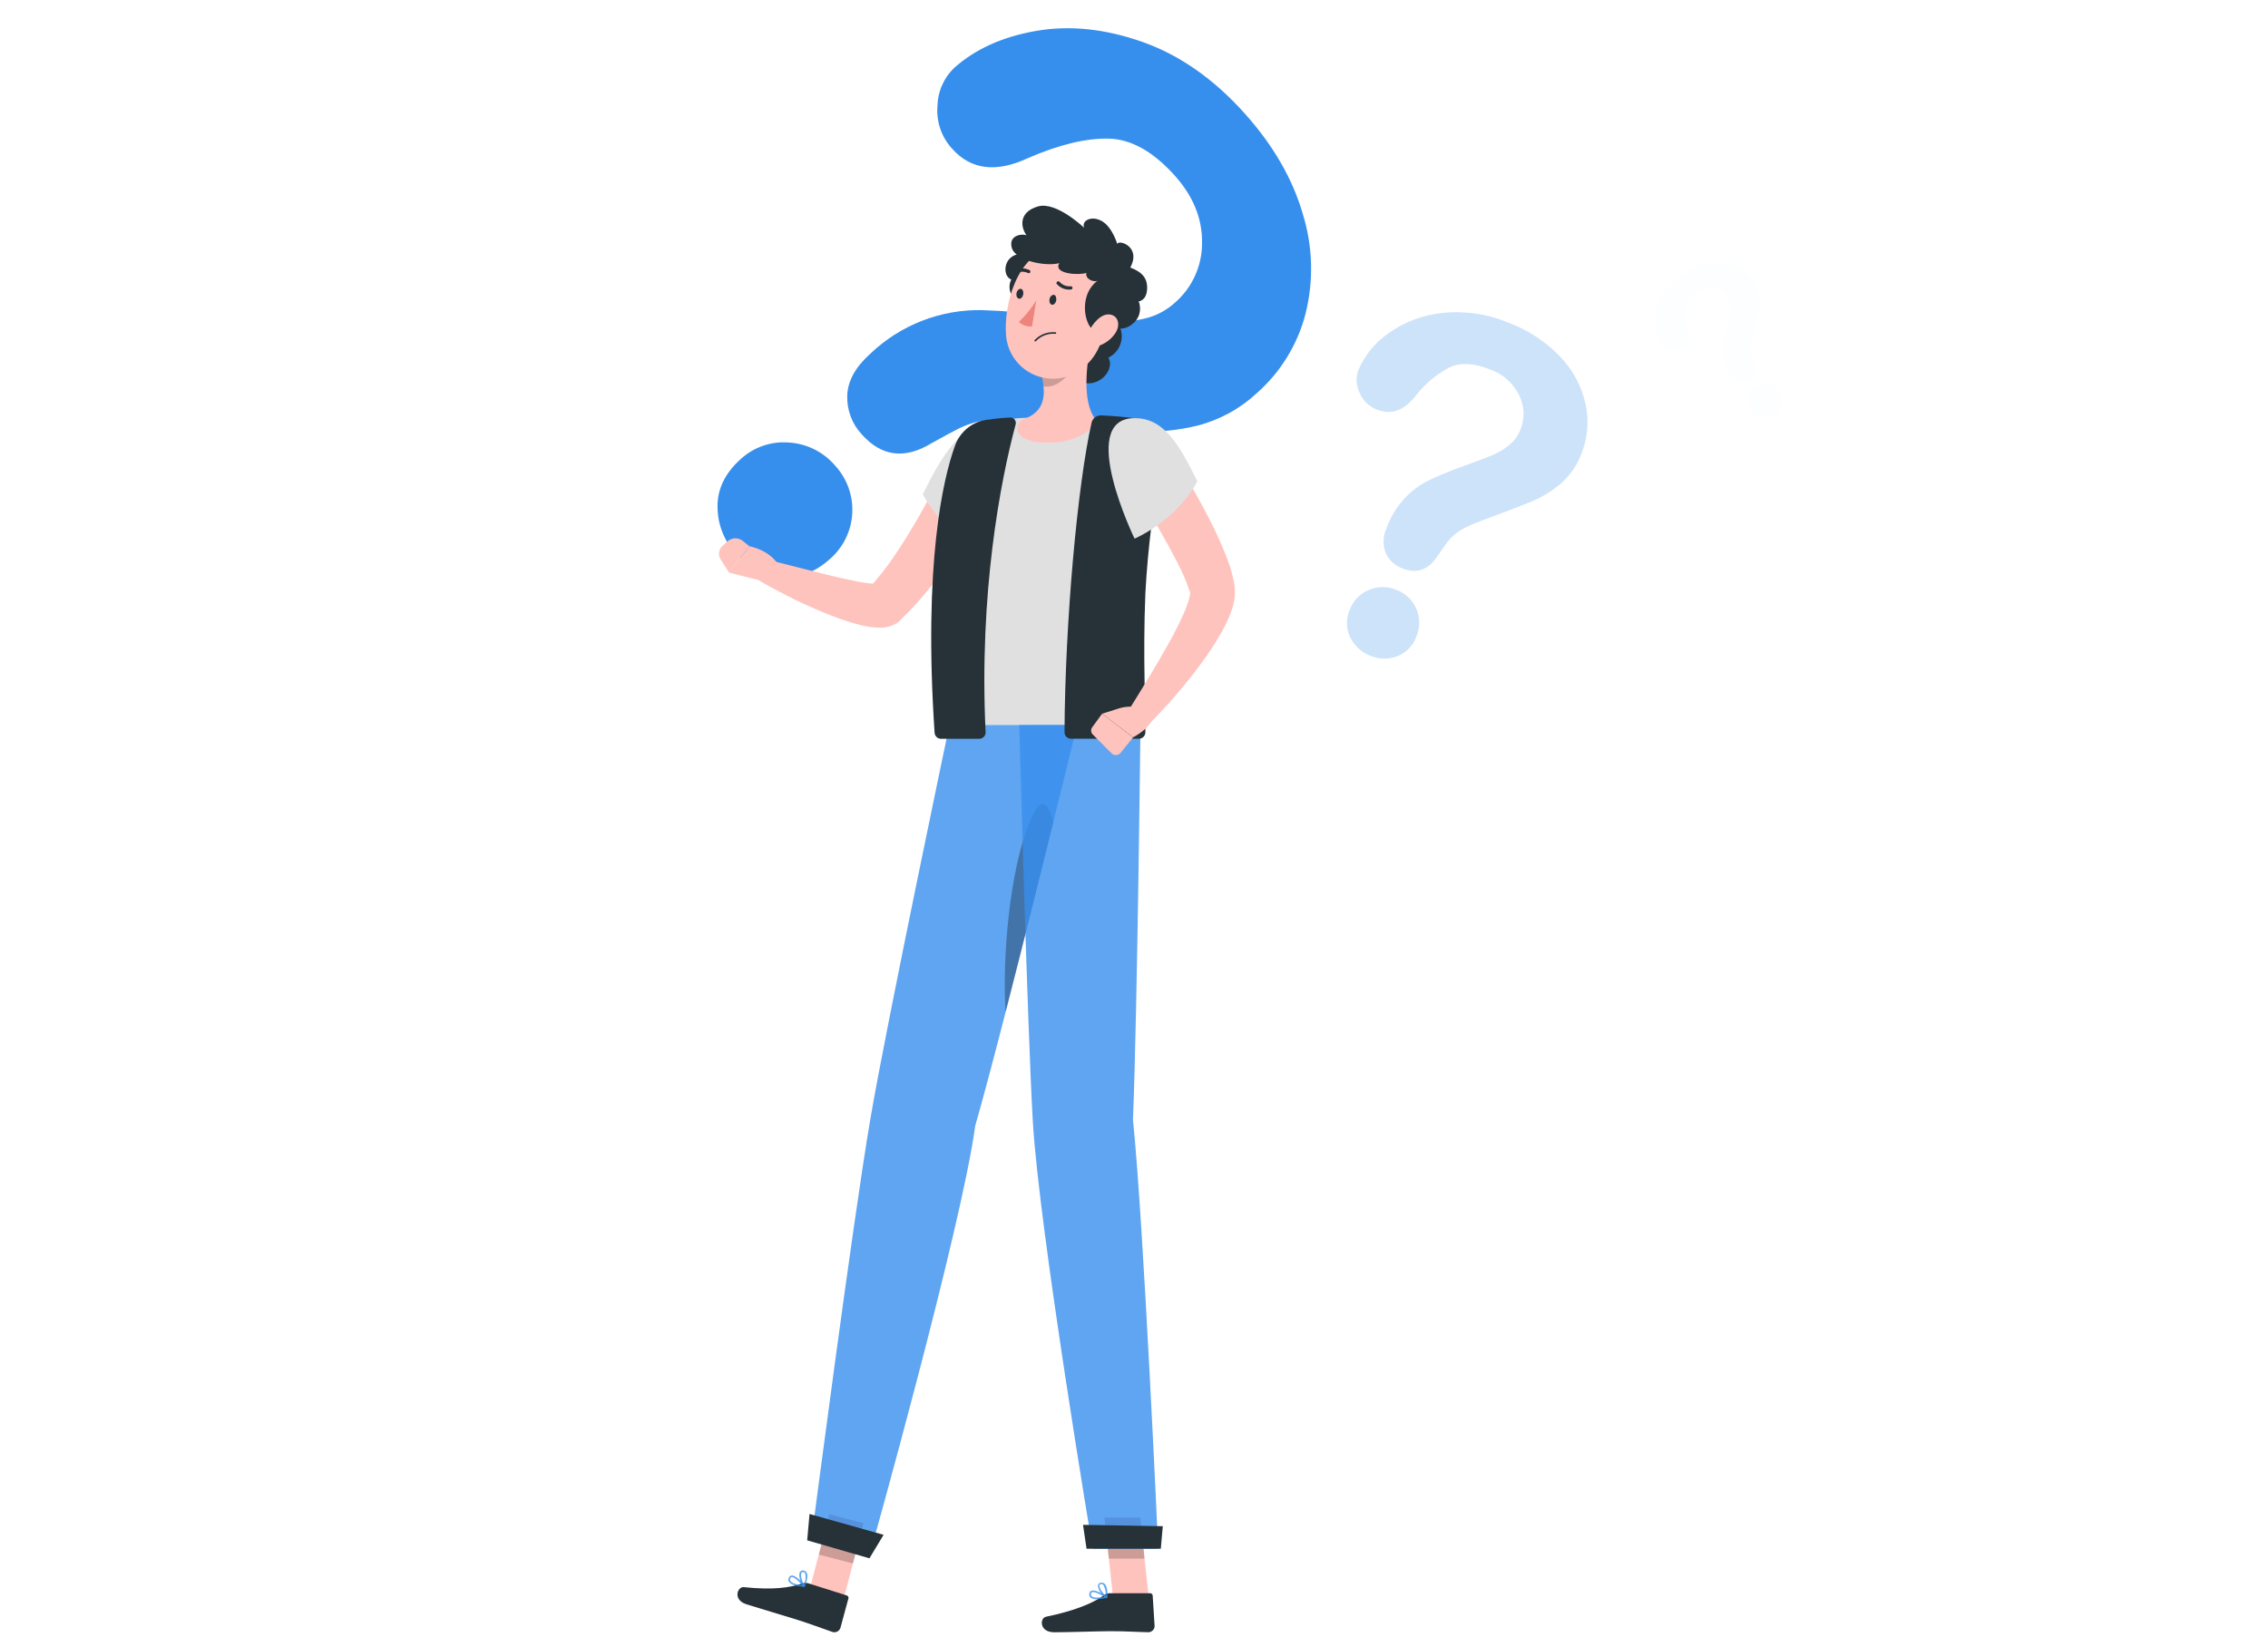 <svg width="338" height="244" viewBox="0 0 338 244" fill="none" xmlns="http://www.w3.org/2000/svg">
<path d="M142.226 10.097C145.367 7.301 149.435 5.47 154.43 4.604C159.424 3.738 164.704 4.288 170.269 6.253C175.815 8.219 180.888 11.769 185.488 16.902C189.765 21.677 192.655 26.678 194.158 31.906C195.658 36.741 195.795 41.895 194.555 46.803C193.377 51.352 190.869 55.446 187.353 58.562C184.85 60.909 181.796 62.587 178.474 63.443C175.507 64.181 172.445 64.463 169.393 64.277C166.463 64.089 161.379 63.588 154.14 62.776C152.446 62.592 150.743 62.497 149.038 62.493C147.871 62.486 146.707 62.619 145.571 62.891C144.671 63.12 143.796 63.441 142.96 63.846C142.152 64.244 140.785 64.977 138.847 66.061C134.862 68.498 131.397 68.072 128.454 64.782C127.722 64.004 127.152 63.089 126.777 62.09C126.401 61.09 126.228 60.026 126.266 58.959C126.342 56.792 127.482 54.721 129.685 52.746C134.173 48.446 140.185 46.102 146.399 46.231C149.937 46.349 153.466 46.645 156.974 47.119C160.703 47.57 163.456 47.853 165.234 47.947C166.998 48.048 168.767 47.901 170.491 47.51C172.21 47.129 173.799 46.305 175.102 45.12C176.376 44.014 177.397 42.645 178.094 41.108C178.791 39.571 179.148 37.902 179.14 36.214C179.194 32.624 177.848 29.288 175.102 26.205C171.857 22.584 168.557 20.737 165.2 20.665C161.843 20.593 157.847 21.558 153.211 23.56C148.495 25.772 144.737 25.323 141.936 22.213C141.14 21.359 140.53 20.348 140.146 19.244C139.762 18.141 139.613 16.97 139.708 15.805C139.729 14.734 139.962 13.678 140.394 12.698C140.826 11.718 141.449 10.834 142.226 10.097ZM109.687 82.586C107.928 80.675 106.946 78.176 106.934 75.579C106.893 72.922 108.04 70.546 110.373 68.451C111.334 67.562 112.468 66.883 113.704 66.456C114.94 66.028 116.252 65.862 117.556 65.967C118.876 66.047 120.167 66.392 121.352 66.982C122.536 67.572 123.589 68.394 124.449 69.4C125.332 70.356 126.015 71.481 126.455 72.707C126.896 73.932 127.086 75.234 127.013 76.534C126.941 77.834 126.608 79.107 126.035 80.276C125.461 81.445 124.659 82.487 123.674 83.34C121.372 85.4 118.904 86.28 116.27 85.979C113.725 85.723 111.372 84.51 109.687 82.586Z" fill="#378FED"/>
<g opacity="0.5">
<path opacity="0.5" d="M202.417 55.23C203.362 52.985 204.929 51.056 206.934 49.67C209.29 47.992 212.04 46.953 214.917 46.655C218.269 46.294 221.657 46.79 224.765 48.095C227.701 49.181 230.352 50.919 232.52 53.177C234.398 55.132 235.702 57.565 236.289 60.212C236.83 62.685 236.619 65.264 235.683 67.616C235.048 69.341 233.988 70.879 232.6 72.086C231.358 73.153 229.96 74.025 228.454 74.67C227.009 75.285 224.453 76.268 220.787 77.619C219.93 77.933 219.091 78.297 218.276 78.709C217.715 78.984 217.191 79.328 216.715 79.732C216.336 80.056 215.993 80.419 215.691 80.816C215.402 81.2 214.924 81.88 214.258 82.835C212.911 84.963 211.15 85.591 208.974 84.72C208.436 84.523 207.943 84.222 207.523 83.834C207.102 83.446 206.763 82.978 206.523 82.459C206.283 81.85 206.172 81.198 206.198 80.545C206.223 79.891 206.385 79.25 206.671 78.662C207.787 75.526 210.102 72.96 213.107 71.527C214.827 70.726 216.586 70.011 218.377 69.386C220.269 68.713 221.655 68.181 222.53 67.805C223.398 67.428 224.21 66.932 224.94 66.33C225.672 65.733 226.235 64.956 226.576 64.075C226.921 63.24 227.08 62.34 227.044 61.437C227.008 60.535 226.777 59.65 226.367 58.845C225.466 57.073 223.916 55.718 222.039 55.062C219.616 54.106 217.596 54.014 215.981 54.786C214.019 55.83 212.303 57.28 210.946 59.04C209.214 61.235 207.302 61.908 205.211 61.06C204.624 60.84 204.09 60.502 203.642 60.065C203.193 59.628 202.84 59.102 202.606 58.522C202.358 58.013 202.213 57.46 202.181 56.895C202.148 56.33 202.229 55.764 202.417 55.23ZM204.255 97.772C202.954 97.279 201.884 96.319 201.253 95.08C200.929 94.428 200.755 93.713 200.741 92.985C200.727 92.258 200.874 91.536 201.172 90.873C201.415 90.214 201.792 89.614 202.28 89.109C202.768 88.605 203.356 88.209 204.006 87.945C204.658 87.666 205.36 87.523 206.069 87.523C206.778 87.523 207.48 87.666 208.132 87.945C208.785 88.19 209.382 88.565 209.887 89.045C210.393 89.526 210.796 90.103 211.074 90.743C211.352 91.383 211.499 92.072 211.506 92.769C211.513 93.467 211.38 94.159 211.114 94.804C210.881 95.495 210.499 96.126 209.994 96.652C209.489 97.178 208.874 97.586 208.193 97.846C206.918 98.32 205.511 98.293 204.255 97.772Z" fill="#378FED"/>
</g>
<g opacity="0.1">
<path opacity="0.1" d="M247.693 51.266C247.084 50.308 246.759 49.197 246.757 48.062C246.734 46.717 247.064 45.389 247.713 44.211C248.462 42.839 249.548 41.681 250.87 40.846C252.062 40.006 253.429 39.449 254.868 39.217C256.115 39.014 257.393 39.159 258.564 39.634C259.66 40.078 260.597 40.84 261.256 41.822C261.751 42.521 262.061 43.333 262.158 44.184C262.235 44.941 262.199 45.706 262.05 46.453C261.902 47.175 261.602 48.414 261.148 50.168C261.046 50.581 260.965 50.999 260.906 51.42C260.828 51.939 260.869 52.469 261.027 52.969C261.101 53.184 261.236 53.547 261.438 54.059C261.561 54.269 261.641 54.501 261.673 54.741C261.706 54.982 261.691 55.227 261.628 55.462C261.565 55.696 261.457 55.916 261.309 56.109C261.161 56.301 260.976 56.463 260.765 56.583C260.327 56.891 259.784 57.012 259.257 56.92C258.96 56.853 258.679 56.724 258.435 56.542C258.19 56.36 257.986 56.129 257.837 55.863C257.363 55.191 257.028 54.431 256.854 53.628C256.714 52.932 256.698 52.217 256.807 51.515C256.952 50.644 257.143 49.781 257.379 48.93C257.621 48.021 257.783 47.355 257.87 46.91C257.955 46.467 257.98 46.014 257.944 45.564C257.906 45.125 257.755 44.703 257.507 44.339C257.277 43.987 256.974 43.689 256.619 43.465C256.263 43.24 255.864 43.096 255.447 43.04C254.522 42.914 253.584 43.156 252.835 43.713C252.41 43.949 252.039 44.271 251.745 44.658C251.45 45.045 251.239 45.489 251.126 45.961C251.009 46.99 251.112 48.032 251.428 49.017C251.812 50.263 251.563 51.171 250.695 51.757C250.456 51.923 250.186 52.038 249.901 52.095C249.616 52.152 249.323 52.149 249.039 52.087C248.771 52.047 248.514 51.954 248.282 51.813C248.051 51.672 247.85 51.486 247.693 51.266ZM264.487 61.807C263.954 62.172 263.304 62.328 262.663 62.244C262.325 62.196 262.001 62.073 261.717 61.883C261.433 61.693 261.195 61.441 261.021 61.147C260.833 60.88 260.702 60.578 260.637 60.258C260.572 59.938 260.574 59.608 260.644 59.289C260.709 58.965 260.838 58.658 261.025 58.385C261.211 58.112 261.45 57.88 261.727 57.701C261.994 57.515 262.295 57.385 262.614 57.319C262.932 57.253 263.26 57.252 263.578 57.317C263.898 57.376 264.203 57.5 264.473 57.682C264.743 57.864 264.972 58.099 265.147 58.374C265.35 58.646 265.491 58.96 265.559 59.292C265.628 59.625 265.623 59.969 265.544 60.299C265.393 60.916 265.016 61.454 264.487 61.807Z" fill="#378FED"/>
</g>
<path d="M125.64 238.706L120.551 237.386L123.587 225.748L128.676 227.067L125.64 238.706Z" fill="#FFC3BD"/>
<path d="M120.497 236.04L126.178 237.837C126.225 237.849 126.27 237.87 126.309 237.899C126.348 237.928 126.38 237.965 126.405 238.007C126.429 238.049 126.445 238.096 126.451 238.144C126.457 238.192 126.454 238.241 126.441 238.288L125.242 242.697C125.158 242.929 124.988 243.119 124.768 243.228C124.547 243.337 124.293 243.357 124.058 243.283C122.092 242.61 121.184 242.219 118.673 241.425C117.131 240.94 113.416 239.843 111.268 239.17C109.121 238.497 109.922 236.478 110.858 236.605C115.179 237.056 117.69 236.693 119.487 236.067C119.812 235.947 120.167 235.937 120.497 236.04Z" fill="#263238"/>
<path opacity="0.2" d="M128.676 227.074L123.587 225.755L122.025 231.752L127.114 233.072L128.676 227.074Z" fill="black"/>
<path d="M141.499 108.058C141.499 108.058 132.183 152.33 129.706 166.822C127.014 182.694 121.097 228.138 121.097 228.138L129.746 231.281C129.746 231.281 143.283 183.092 145.336 167.832C149.637 152.915 160.535 108.058 160.535 108.058H141.499Z" fill="#378FED" fill-opacity="0.8"/>
<path opacity="0.3" d="M153.46 122.51C150.438 129.766 149.341 142.98 149.866 150.882C152.262 141.553 154.921 130.897 156.981 122.55C156.315 120.255 155.399 117.845 153.46 122.51Z" fill="black"/>
<path d="M129.571 232.304L120.295 229.625L120.645 225.701L131.684 228.804L129.571 232.304Z" fill="#263238"/>
<path d="M118.411 236.323C118.87 236.454 119.341 236.538 119.817 236.572C119.841 236.576 119.866 236.572 119.888 236.561C119.91 236.551 119.927 236.533 119.939 236.511C119.951 236.492 119.958 236.47 119.958 236.447C119.958 236.425 119.951 236.402 119.939 236.383C119.811 236.222 118.7 234.828 118.007 234.869C117.927 234.872 117.849 234.895 117.781 234.936C117.713 234.977 117.656 235.035 117.616 235.104C117.548 235.201 117.506 235.315 117.495 235.433C117.485 235.551 117.506 235.67 117.556 235.778C117.764 236.058 118.068 236.252 118.411 236.323ZM119.555 236.323C118.586 236.208 117.933 235.973 117.771 235.65C117.74 235.58 117.728 235.503 117.738 235.427C117.747 235.351 117.777 235.279 117.825 235.219C117.844 235.185 117.871 235.156 117.904 235.134C117.937 235.113 117.974 235.101 118.013 235.098C118.377 235.084 119.09 235.764 119.555 236.309V236.323Z" fill="#378FED" fill-opacity="0.8"/>
<path d="M119.79 236.572H119.85C119.87 236.569 119.889 236.561 119.906 236.549C119.922 236.538 119.935 236.522 119.945 236.504C119.945 236.444 120.564 235.077 120.214 234.445C120.166 234.364 120.102 234.294 120.025 234.239C119.949 234.185 119.862 234.147 119.77 234.128C119.668 234.099 119.56 234.104 119.462 234.141C119.364 234.179 119.28 234.248 119.224 234.337C118.921 234.835 119.332 236.087 119.736 236.531C119.749 236.55 119.768 236.564 119.79 236.572ZM119.79 234.377C119.836 234.391 119.879 234.415 119.916 234.446C119.953 234.477 119.984 234.516 120.005 234.559C120.127 235.115 120.058 235.696 119.81 236.208C119.494 235.71 119.251 234.781 119.453 234.458C119.453 234.398 119.554 234.33 119.729 234.364L119.79 234.377Z" fill="#378FED" fill-opacity="0.8"/>
<path d="M148.708 70.14C148.257 71.231 147.826 72.2 147.362 73.196C146.897 74.192 146.399 75.168 145.894 76.144C144.871 78.09 143.794 80.008 142.61 81.88C140.252 85.769 137.402 89.337 134.128 92.495L134.007 92.616C133.835 92.771 133.645 92.904 133.442 93.013C132.881 93.315 132.265 93.501 131.631 93.558C131.268 93.584 130.903 93.584 130.54 93.558C129.997 93.523 129.457 93.449 128.925 93.336C127.969 93.134 127.121 92.885 126.286 92.623C124.63 92.098 123.089 91.458 121.574 90.812C120.06 90.166 118.565 89.466 117.098 88.705C115.631 87.945 114.19 87.184 112.763 86.322C112.432 86.12 112.184 85.807 112.064 85.438C111.943 85.07 111.958 84.67 112.106 84.312C112.253 83.953 112.524 83.659 112.869 83.482C113.214 83.305 113.611 83.257 113.988 83.347C117.111 84.101 120.228 84.942 123.297 85.689C124.825 86.073 126.353 86.41 127.821 86.692C128.513 86.832 129.211 86.934 129.914 86.995C130.179 87.011 130.444 87.011 130.709 86.995C130.81 86.995 130.85 86.995 130.823 86.995C130.584 87.002 130.351 87.074 130.15 87.204L129.477 87.722C130.779 86.281 131.987 84.756 133.092 83.159C134.222 81.523 135.293 79.793 136.323 78.056C137.352 76.32 138.342 74.495 139.278 72.671C140.213 70.847 141.142 68.969 141.97 67.212L142.011 67.125C142.408 66.232 143.143 65.534 144.055 65.183C144.967 64.833 145.981 64.859 146.874 65.257C147.767 65.654 148.465 66.389 148.815 67.302C149.165 68.213 149.139 69.227 148.742 70.12L148.708 70.14Z" fill="#FFC3BD"/>
<path d="M147.672 63.018C143.337 63.14 140.362 67.845 137.521 73.708C139.698 77.472 142.819 80.604 146.575 82.795C146.575 82.795 157.964 62.729 147.672 63.018Z" fill="#E0E0E0"/>
<path d="M112.547 86.349L108.643 85.353L111.686 81.442C111.686 81.442 115.051 81.974 116.33 84.808L114.944 85.797C114.607 86.056 114.219 86.239 113.806 86.334C113.392 86.43 112.963 86.435 112.547 86.349Z" fill="#FFC3BD"/>
<path d="M107.694 81.355L108.448 80.681C108.757 80.411 109.15 80.258 109.56 80.25C109.97 80.241 110.37 80.377 110.69 80.634L111.686 81.435L108.643 85.346L107.398 83.408C107.192 83.087 107.108 82.703 107.163 82.326C107.217 81.949 107.406 81.604 107.694 81.355Z" fill="#FFC3BD"/>
<path d="M171.19 238.1H165.866L164.594 226.239H169.918L171.19 238.1Z" fill="#FFC3BD"/>
<path d="M165.401 237.507H171.386C171.485 237.502 171.582 237.536 171.656 237.601C171.73 237.667 171.776 237.759 171.783 237.857L172.072 242.408C172.067 242.652 171.966 242.885 171.791 243.056C171.616 243.228 171.381 243.323 171.137 243.323C169.057 243.283 168.06 243.169 165.428 243.169C163.813 243.169 159.37 243.33 157.115 243.33C154.86 243.33 154.941 241.203 155.89 241.014C160.138 240.146 162.978 238.955 164.486 237.824C164.748 237.621 165.07 237.509 165.401 237.507Z" fill="#263238"/>
<path opacity="0.2" d="M169.918 226.239H164.594L165.253 232.358H170.578L169.918 226.239Z" fill="black"/>
<path d="M151.905 108.058C151.905 108.058 153.083 152.565 153.925 167.233C154.867 183.293 162.844 230.877 162.844 230.877H172.604C172.604 230.877 170.463 182.688 168.848 166.93C169.521 149.671 169.965 108.044 169.965 108.044L151.905 108.058Z" fill="#378FED" fill-opacity="0.8"/>
<path d="M172.995 230.877H161.928L161.403 227.316L173.291 227.518L172.995 230.877Z" fill="#263238"/>
<path d="M163.517 238.396C163.995 238.386 164.471 238.325 164.937 238.214C164.96 238.21 164.981 238.199 164.996 238.182C165.012 238.165 165.022 238.143 165.025 238.12C165.031 238.097 165.03 238.073 165.021 238.052C165.013 238.03 164.997 238.011 164.977 237.999C164.809 237.891 163.301 236.895 162.648 237.144C162.576 237.171 162.511 237.216 162.46 237.275C162.41 237.334 162.375 237.404 162.359 237.481C162.317 237.596 162.309 237.721 162.336 237.84C162.364 237.96 162.426 238.069 162.514 238.154C162.808 238.351 163.164 238.437 163.517 238.396ZM164.594 238.046C163.638 238.228 162.938 238.194 162.689 237.958C162.637 237.902 162.602 237.833 162.587 237.758C162.571 237.684 162.576 237.606 162.601 237.534C162.608 237.497 162.623 237.462 162.647 237.433C162.67 237.403 162.701 237.38 162.736 237.366C163.086 237.231 163.974 237.662 164.594 238.046Z" fill="#378FED" fill-opacity="0.8"/>
<path d="M164.904 238.221H164.964C164.982 238.21 164.998 238.196 165.009 238.178C165.021 238.161 165.029 238.141 165.032 238.12C165.032 238.059 165.153 236.585 164.614 236.101C164.546 236.035 164.462 235.986 164.371 235.958C164.28 235.93 164.183 235.923 164.089 235.939C163.985 235.94 163.885 235.976 163.803 236.041C163.722 236.105 163.664 236.195 163.638 236.296C163.517 236.854 164.311 237.925 164.843 238.228L164.904 238.221ZM164.15 236.141C164.2 236.139 164.249 236.148 164.296 236.167C164.342 236.185 164.384 236.213 164.419 236.249C164.714 236.738 164.837 237.311 164.769 237.878C164.305 237.501 163.773 236.686 163.854 236.323C163.854 236.249 163.914 236.168 164.096 236.148L164.15 236.141Z" fill="#378FED" fill-opacity="0.8"/>
<path d="M143.741 66.445C144.028 65.573 144.544 64.795 145.236 64.192C145.928 63.589 146.769 63.184 147.672 63.019C148.987 62.712 150.32 62.487 151.663 62.345C155.699 62.123 159.744 62.123 163.78 62.345C165.893 62.44 168.047 62.689 169.764 62.931H169.824C170.265 62.982 170.691 63.123 171.076 63.344C171.461 63.565 171.797 63.862 172.063 64.218C172.33 64.573 172.521 64.978 172.626 65.41C172.73 65.841 172.746 66.29 172.672 66.728C171.328 73.587 170.449 80.529 170.04 87.507C169.622 97.644 170.188 105.601 169.986 108.044H141.499C139.769 83.32 142.004 72.079 143.741 66.445Z" fill="#E0E0E0"/>
<path d="M165.711 47.261C166.208 47.619 166.604 48.101 166.859 48.658C167.113 49.216 167.219 49.83 167.166 50.441C167.112 51.051 166.901 51.637 166.553 52.142C166.205 52.646 165.731 53.052 165.18 53.319C166.331 55.224 163.268 58.589 160.185 56.476C157.102 54.362 161.457 45.463 165.711 47.261Z" fill="#263238"/>
<path d="M152.963 45.214C152.54 45.227 152.121 45.129 151.747 44.931C151.373 44.733 151.057 44.441 150.829 44.084C150.602 43.727 150.471 43.318 150.45 42.895C150.429 42.472 150.517 42.052 150.708 41.674C149.274 41.115 149.53 37.985 152.114 37.85C154.699 37.716 156.032 44.427 152.963 45.214Z" fill="#263238"/>
<path d="M152.121 64.991C151.928 64.814 151.785 64.59 151.705 64.341C151.625 64.092 151.611 63.827 151.665 63.571C151.719 63.315 151.838 63.077 152.011 62.881C152.184 62.685 152.405 62.538 152.653 62.453C155.251 61.497 155.722 59.612 155.514 57.559C155.454 56.982 155.36 56.409 155.231 55.843L159.64 52.322L162.885 49.738C162.077 53.103 161.175 58.966 162.885 61.935C163.076 62.245 163.15 62.614 163.093 62.975C163.037 63.335 162.853 63.664 162.575 63.9C161.457 64.89 159.169 66.169 155.399 65.967C153.669 65.879 152.707 65.482 152.121 64.991Z" fill="#FFC3BD"/>
<path d="M142.28 66.566C142.601 65.597 143.167 64.727 143.923 64.04C144.678 63.354 145.599 62.875 146.594 62.648C147.872 62.446 149.16 62.311 150.451 62.245C150.586 62.225 150.724 62.24 150.852 62.287C150.98 62.334 151.094 62.412 151.184 62.514C151.274 62.616 151.337 62.739 151.368 62.872C151.399 63.005 151.396 63.143 151.36 63.274C149.105 71.648 145.888 88.402 146.884 109.155C146.888 109.284 146.867 109.413 146.82 109.533C146.773 109.654 146.702 109.763 146.611 109.855C146.52 109.947 146.412 110.02 146.292 110.068C146.172 110.117 146.044 110.141 145.915 110.138H140.26C140.015 110.142 139.777 110.052 139.596 109.887C139.415 109.722 139.303 109.494 139.284 109.249C137.581 83.892 140.59 71.258 142.28 66.566Z" fill="#263238"/>
<path d="M169.609 62.426C167.799 62.167 165.977 62.001 164.15 61.928C163.819 61.904 163.49 61.998 163.222 62.192C162.953 62.387 162.762 62.67 162.682 62.992C160.589 72.213 158.724 92.704 158.644 109.189C158.646 109.314 158.674 109.438 158.724 109.553C158.774 109.668 158.847 109.772 158.938 109.859C159.028 109.945 159.135 110.014 159.252 110.059C159.369 110.105 159.494 110.127 159.62 110.124H169.717C169.967 110.13 170.209 110.037 170.391 109.866C170.574 109.695 170.682 109.459 170.693 109.209C170.76 105.89 170.302 98.115 170.693 88.463C171.066 81.585 171.93 74.742 173.277 67.986C173.627 66.095 171.608 62.709 169.609 62.426Z" fill="#263238"/>
<path d="M173.156 65.354C175.317 68.612 177.282 71.877 179.14 75.303C180.056 77.02 180.958 78.763 181.772 80.594C182.176 81.509 182.573 82.445 182.943 83.435C183.351 84.505 183.667 85.609 183.886 86.733C184.052 87.552 184.088 88.393 183.994 89.224C183.884 89.896 183.71 90.556 183.475 91.196C183.091 92.238 182.621 93.247 182.068 94.211C181.078 95.96 179.974 97.642 178.763 99.246C176.435 102.354 173.889 105.291 171.143 108.037C170.826 108.355 170.403 108.546 169.955 108.572C169.507 108.599 169.065 108.459 168.712 108.181C168.36 107.903 168.122 107.504 168.044 107.062C167.966 106.62 168.053 106.165 168.289 105.782V105.742C170.248 102.585 172.227 99.368 174.018 96.177C174.906 94.588 175.754 92.973 176.434 91.411C177.114 89.85 177.612 88.14 177.262 88.093C177.047 87.376 176.787 86.675 176.481 85.993C176.145 85.225 175.761 84.431 175.357 83.643C174.536 82.061 173.654 80.453 172.732 78.871C170.888 75.694 168.922 72.49 166.977 69.386V69.346C166.447 68.526 166.265 67.53 166.47 66.577C166.676 65.623 167.251 64.79 168.071 64.26C168.89 63.731 169.886 63.549 170.84 63.754C171.794 63.959 172.627 64.535 173.156 65.354Z" fill="#FFC3BD"/>
<path d="M168.969 62.339C173.304 62.258 175.599 65.927 178.44 71.763C175.222 77.72 169.083 80.298 169.083 80.298C169.083 80.298 160.447 62.487 168.969 62.339Z" fill="#E0E0E0"/>
<path d="M166.748 105.607L164.25 106.402L168.875 109.916C168.875 109.916 172.658 107.95 171.473 106.166L170.706 105.823C169.457 105.272 168.049 105.195 166.748 105.607Z" fill="#FFC3BD"/>
<path d="M162.851 109.485L165.658 112.305C165.748 112.394 165.856 112.462 165.975 112.507C166.094 112.551 166.22 112.571 166.347 112.564C166.474 112.557 166.597 112.524 166.71 112.466C166.823 112.409 166.923 112.329 167.004 112.231L168.868 109.916L164.244 106.402L162.804 108.374C162.671 108.531 162.602 108.733 162.611 108.939C162.619 109.144 162.705 109.339 162.851 109.485Z" fill="#FFC3BD"/>
<path opacity="0.2" d="M155.23 55.87C155.359 56.436 155.453 57.009 155.513 57.586C157.183 58.01 159.552 56.099 159.774 54.477C159.803 53.765 159.758 53.052 159.639 52.349L155.23 55.87Z" fill="black"/>
<path d="M165.651 44.958C164.513 49.926 164.109 52.888 161.053 55.102C160.053 55.834 158.878 56.287 157.646 56.416C156.414 56.545 155.17 56.345 154.041 55.837C152.911 55.328 151.937 54.53 151.216 53.522C150.496 52.515 150.055 51.334 149.94 50.101C149.549 45.443 151.475 38.099 156.913 36.793C162.352 35.487 166.788 39.984 165.651 44.958Z" fill="#FFC3BD"/>
<path d="M163.349 49.307C161.908 49.381 160.373 44.299 163.551 41.849C163.046 42.124 161.666 41.62 161.908 40.671C160.973 41.061 156.88 40.893 157.869 39.23C155.789 39.769 151.253 38.867 150.768 36.881C150.283 34.895 152.626 34.828 152.989 35.09C151.959 33.65 151.98 31.536 154.712 30.769C157.445 30.001 161.565 33.953 161.565 33.953C161.134 32.909 162.649 32.068 164.217 32.963C165.785 33.858 166.519 36.403 166.519 36.403C166.519 35.636 170.181 36.665 168.444 39.883C170.242 40.556 171.063 41.512 170.948 43.175C170.834 44.837 169.696 44.931 169.696 44.931C169.937 45.53 169.97 46.192 169.791 46.812C169.612 47.432 169.23 47.974 168.707 48.351C166.842 49.852 165.213 48.089 163.349 49.307Z" fill="#263238"/>
<path d="M166.203 49.691C165.57 50.617 164.635 51.295 163.558 51.609C162.171 51.979 161.7 50.741 162.266 49.448C162.777 48.284 164.11 46.682 165.416 46.883C166.722 47.086 166.984 48.533 166.203 49.691Z" fill="#FFC3BD"/>
<path d="M157.418 44.757C157.351 45.16 157.068 45.463 156.792 45.43C156.516 45.396 156.341 45.032 156.408 44.622C156.476 44.211 156.758 43.949 157.034 43.949C157.31 43.949 157.452 44.346 157.418 44.757Z" fill="#263238"/>
<path d="M152.491 43.861C152.424 44.272 152.148 44.575 151.872 44.534C151.596 44.494 151.421 44.137 151.488 43.727C151.555 43.316 151.831 43.053 152.107 43.053C152.383 43.053 152.558 43.457 152.491 43.861Z" fill="#263238"/>
<path d="M154.437 44.777C153.72 45.961 152.843 47.042 151.832 47.987C152.094 48.234 152.405 48.421 152.745 48.537C153.086 48.653 153.447 48.695 153.804 48.661L154.437 44.777Z" fill="#ED847E"/>
<path d="M156.788 49.523C156.295 49.538 155.811 49.652 155.363 49.857C154.915 50.062 154.512 50.355 154.179 50.717C154.16 50.744 154.153 50.777 154.157 50.809C154.162 50.841 154.179 50.87 154.204 50.891C154.231 50.908 154.264 50.915 154.295 50.91C154.327 50.905 154.356 50.89 154.377 50.865C154.745 50.475 155.197 50.173 155.698 49.983C156.199 49.792 156.737 49.718 157.272 49.765C157.288 49.767 157.304 49.765 157.32 49.76C157.336 49.755 157.35 49.747 157.363 49.737C157.375 49.726 157.385 49.713 157.392 49.698C157.4 49.683 157.404 49.667 157.405 49.651C157.406 49.635 157.405 49.619 157.4 49.604C157.395 49.588 157.387 49.574 157.376 49.562C157.365 49.55 157.352 49.541 157.338 49.534C157.323 49.528 157.307 49.525 157.291 49.525C157.123 49.511 156.955 49.511 156.788 49.523Z" fill="#263238"/>
<path d="M157.62 41.956C157.58 41.967 157.543 41.988 157.513 42.017C157.489 42.039 157.471 42.065 157.458 42.095C157.445 42.124 157.438 42.156 157.438 42.188C157.438 42.221 157.445 42.252 157.458 42.282C157.471 42.311 157.489 42.338 157.513 42.36C157.775 42.653 158.104 42.879 158.472 43.017C158.84 43.155 159.236 43.202 159.626 43.154C159.659 43.151 159.69 43.141 159.718 43.125C159.747 43.109 159.771 43.088 159.791 43.062C159.811 43.036 159.825 43.006 159.832 42.975C159.84 42.943 159.841 42.91 159.835 42.878C159.829 42.846 159.817 42.815 159.8 42.788C159.782 42.76 159.759 42.736 159.732 42.717C159.705 42.699 159.675 42.685 159.643 42.678C159.611 42.671 159.578 42.671 159.546 42.676C159.237 42.704 158.926 42.657 158.639 42.54C158.353 42.423 158.098 42.239 157.896 42.003C157.859 41.971 157.814 41.949 157.765 41.941C157.716 41.933 157.666 41.938 157.62 41.956Z" fill="#263238"/>
<path d="M151.098 40.738C151.135 40.754 151.175 40.763 151.216 40.763C151.256 40.763 151.296 40.754 151.333 40.738C151.621 40.595 151.936 40.516 152.257 40.508C152.578 40.5 152.897 40.562 153.191 40.691C153.249 40.723 153.316 40.732 153.38 40.716C153.444 40.7 153.5 40.659 153.534 40.603C153.564 40.545 153.57 40.477 153.551 40.415C153.532 40.352 153.49 40.299 153.433 40.267C153.07 40.092 152.672 40.002 152.269 40.002C151.866 40.002 151.468 40.092 151.104 40.267C151.075 40.279 151.049 40.298 151.027 40.322C151.005 40.346 150.989 40.374 150.979 40.404C150.968 40.435 150.965 40.467 150.968 40.499C150.971 40.531 150.981 40.562 150.997 40.59C151.012 40.65 151.048 40.702 151.098 40.738Z" fill="#263238"/>
</svg>
